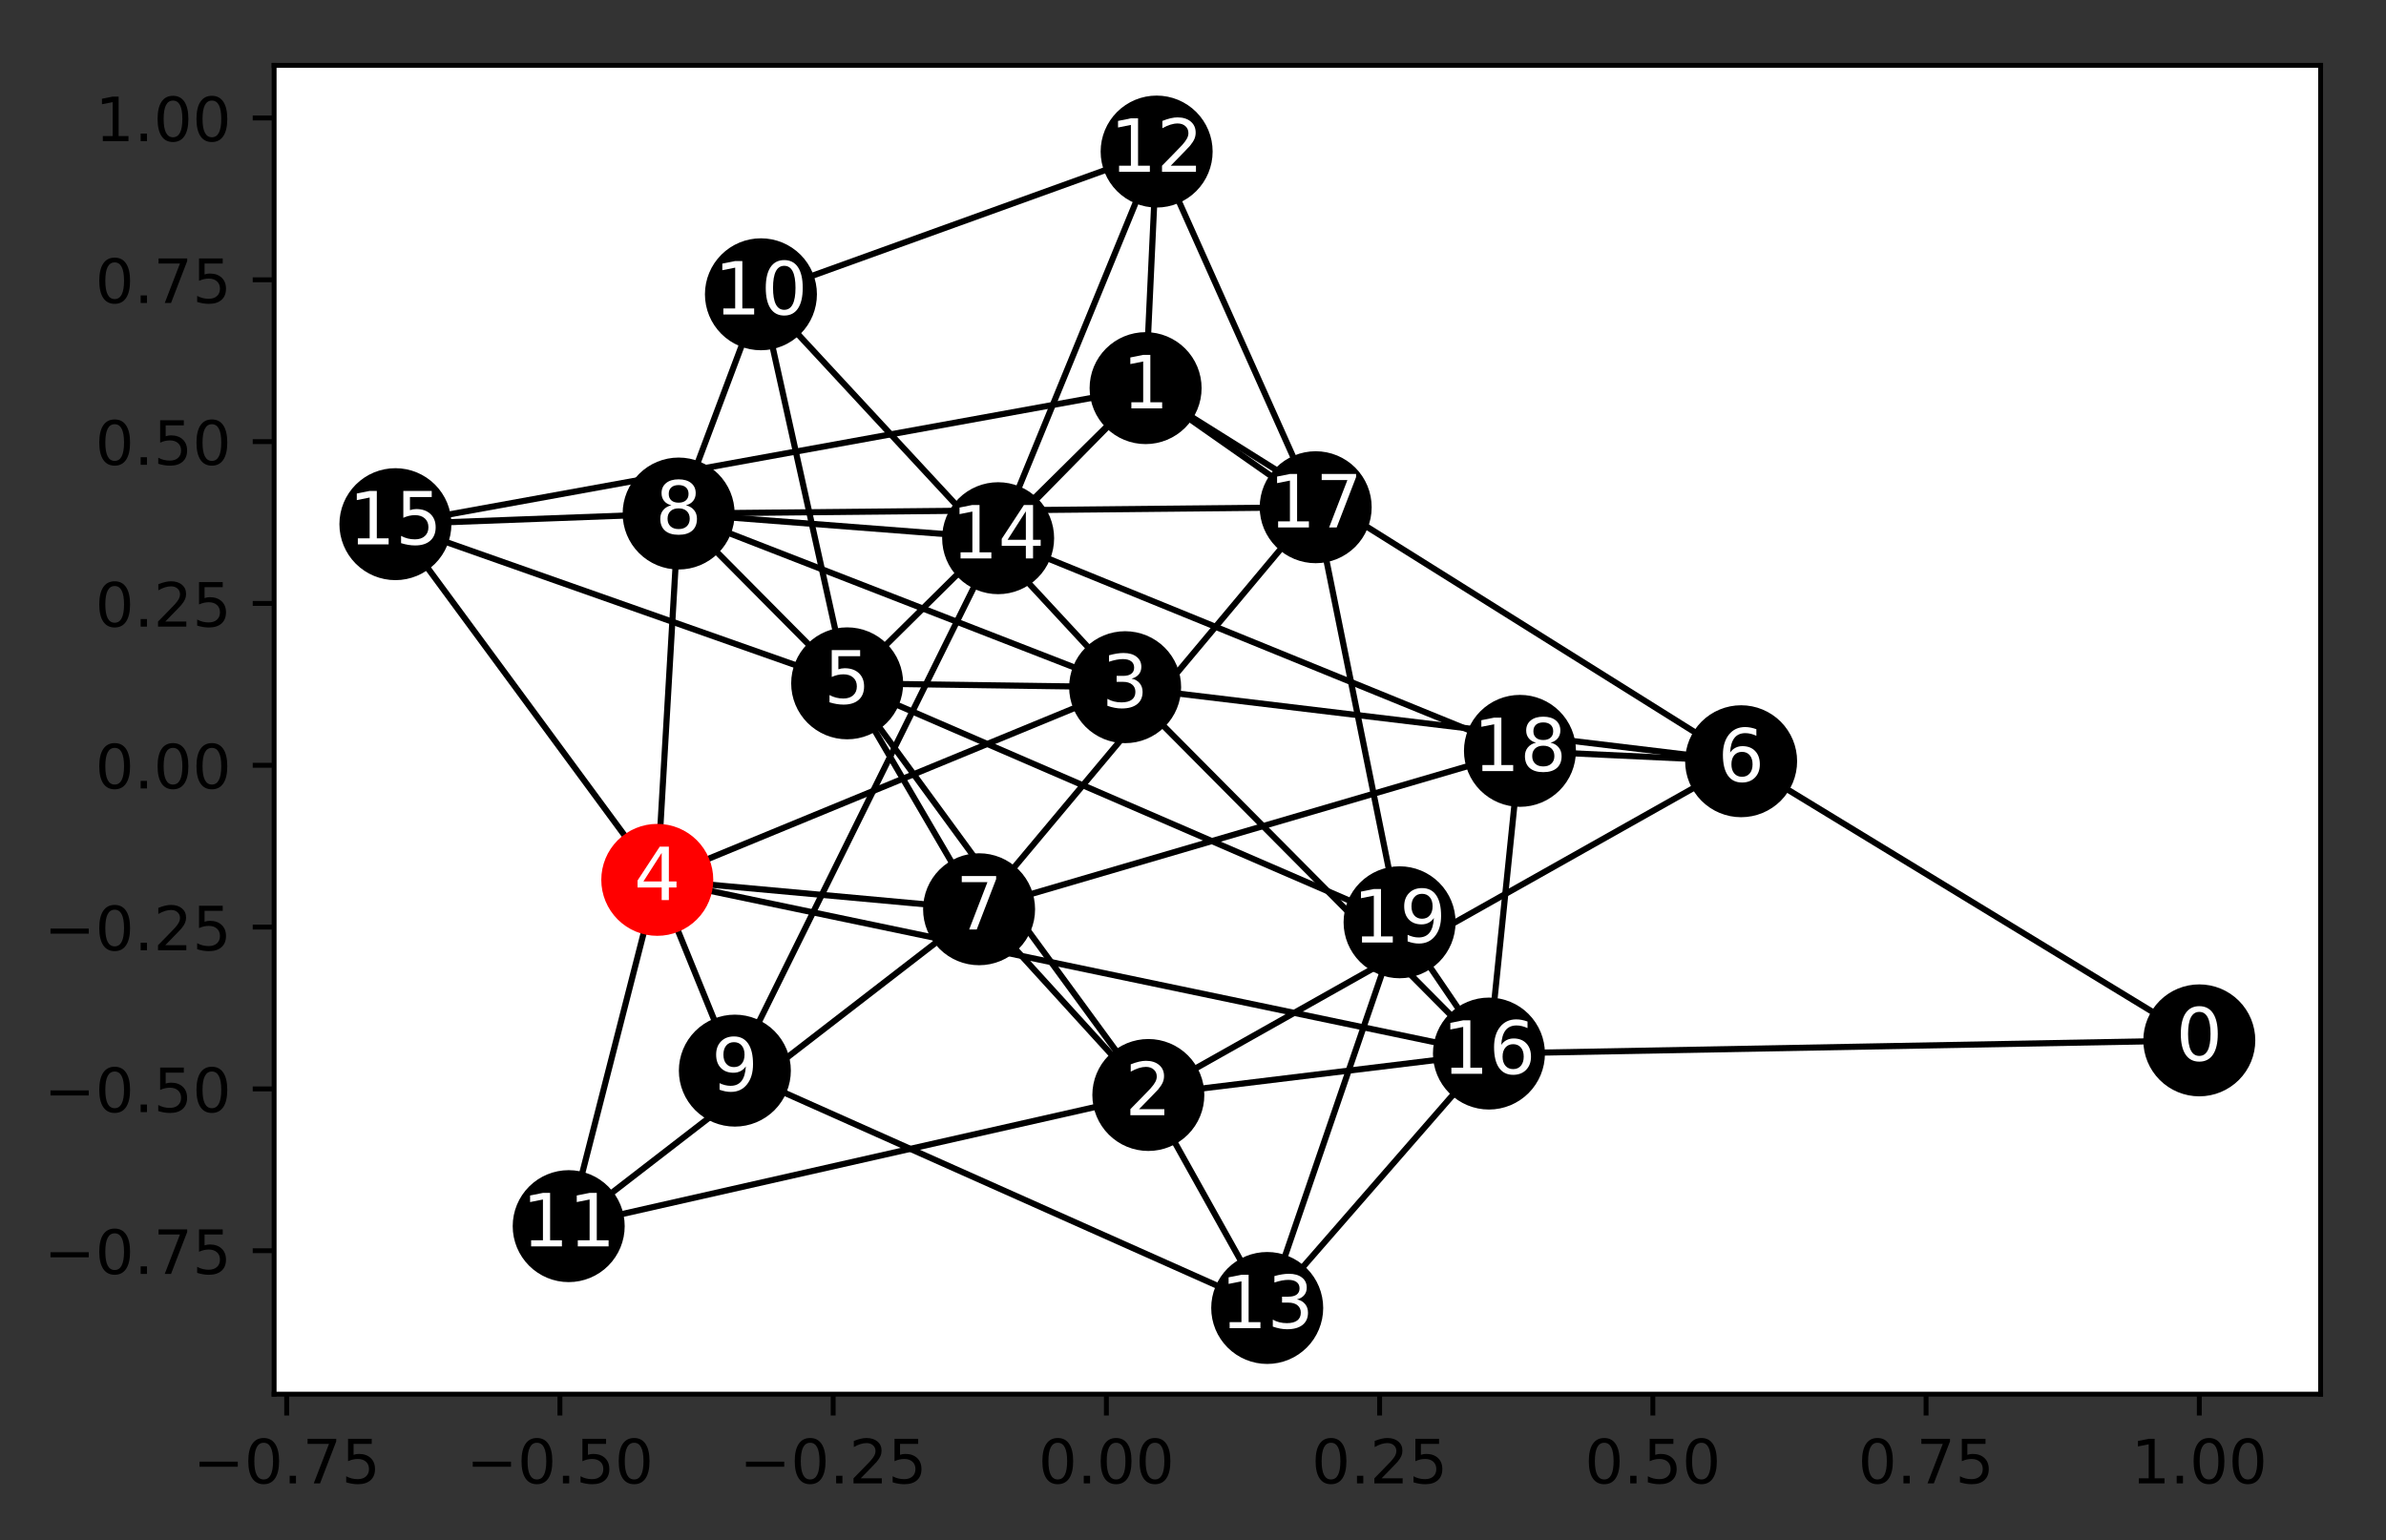 <?xml version="1.0" encoding="utf-8" standalone="no"?>
<!DOCTYPE svg PUBLIC "-//W3C//DTD SVG 1.1//EN"
  "http://www.w3.org/Graphics/SVG/1.1/DTD/svg11.dtd">
<!-- Created with matplotlib (http://matplotlib.org/) -->
<svg height="252.018pt" version="1.1" viewBox="0 0 390.345 252.018" width="390.345pt" xmlns="http://www.w3.org/2000/svg" xmlns:xlink="http://www.w3.org/1999/xlink">
 <rect x="0" y="0" width="390.345" height="252.018" fill="#333333" stroke="none"/>
 <defs>
  <style type="text/css">
*{stroke-linecap:butt;stroke-linejoin:round;}
  </style>
 </defs>
 <g id="figure_1">
  <g id="patch_1">
   <path d="M 0 252.018 
L 390.345 252.018 
L 390.345 0 
L 0 0 
z
" style="fill:none;"/>
  </g>
  <g id="axes_1">
   <g id="patch_2">
    <path d="M 44.845 228.14 
L 379.645 228.14 
L 379.645 10.7 
L 44.845 10.7 
z
" style="fill:#ffffff;"/>
   </g>
   <g id="LineCollection_1">
    <path clip-path="url(#p8ba622e260)" d="M 107.53 143.979 
L 243.588 172.405 
" style="fill:none;stroke:#000000;"/>
    <path clip-path="url(#p8ba622e260)" d="M 107.53 143.979 
L 111.024 84.034 
" style="fill:none;stroke:#000000;"/>
    <path clip-path="url(#p8ba622e260)" d="M 107.53 143.979 
L 93.038 200.646 
" style="fill:none;stroke:#000000;"/>
    <path clip-path="url(#p8ba622e260)" d="M 107.53 143.979 
L 160.176 148.79 
" style="fill:none;stroke:#000000;"/>
    <path clip-path="url(#p8ba622e260)" d="M 107.53 143.979 
L 184.07 112.453 
" style="fill:none;stroke:#000000;"/>
    <path clip-path="url(#p8ba622e260)" d="M 107.53 143.979 
L 64.688 85.775 
" style="fill:none;stroke:#000000;"/>
    <path clip-path="url(#p8ba622e260)" d="M 107.53 143.979 
L 120.221 175.199 
" style="fill:none;stroke:#000000;"/>
    <path clip-path="url(#p8ba622e260)" d="M 124.487 48.156 
L 184.07 112.453 
" style="fill:none;stroke:#000000;"/>
    <path clip-path="url(#p8ba622e260)" d="M 124.487 48.156 
L 138.595 111.821 
" style="fill:none;stroke:#000000;"/>
    <path clip-path="url(#p8ba622e260)" d="M 124.487 48.156 
L 189.224 24.802 
" style="fill:none;stroke:#000000;"/>
    <path clip-path="url(#p8ba622e260)" d="M 124.487 48.156 
L 111.024 84.034 
" style="fill:none;stroke:#000000;"/>
    <path clip-path="url(#p8ba622e260)" d="M 359.802 170.246 
L 243.588 172.405 
" style="fill:none;stroke:#000000;"/>
    <path clip-path="url(#p8ba622e260)" d="M 359.802 170.246 
L 284.844 124.569 
" style="fill:none;stroke:#000000;"/>
    <path clip-path="url(#p8ba622e260)" d="M 215.244 83.002 
L 187.418 63.513 
" style="fill:none;stroke:#000000;"/>
    <path clip-path="url(#p8ba622e260)" d="M 215.244 83.002 
L 215.244 83.002 
" style="fill:none;stroke:#000000;"/>
    <path clip-path="url(#p8ba622e260)" d="M 215.244 83.002 
L 111.024 84.034 
" style="fill:none;stroke:#000000;"/>
    <path clip-path="url(#p8ba622e260)" d="M 215.244 83.002 
L 160.176 148.79 
" style="fill:none;stroke:#000000;"/>
    <path clip-path="url(#p8ba622e260)" d="M 215.244 83.002 
L 228.968 150.922 
" style="fill:none;stroke:#000000;"/>
    <path clip-path="url(#p8ba622e260)" d="M 215.244 83.002 
L 189.224 24.802 
" style="fill:none;stroke:#000000;"/>
    <path clip-path="url(#p8ba622e260)" d="M 187.866 179.185 
L 243.588 172.405 
" style="fill:none;stroke:#000000;"/>
    <path clip-path="url(#p8ba622e260)" d="M 187.866 179.185 
L 207.313 214.038 
" style="fill:none;stroke:#000000;"/>
    <path clip-path="url(#p8ba622e260)" d="M 187.866 179.185 
L 93.038 200.646 
" style="fill:none;stroke:#000000;"/>
    <path clip-path="url(#p8ba622e260)" d="M 187.866 179.185 
L 160.176 148.79 
" style="fill:none;stroke:#000000;"/>
    <path clip-path="url(#p8ba622e260)" d="M 187.866 179.185 
L 138.595 111.821 
" style="fill:none;stroke:#000000;"/>
    <path clip-path="url(#p8ba622e260)" d="M 187.866 179.185 
L 284.844 124.569 
" style="fill:none;stroke:#000000;"/>
    <path clip-path="url(#p8ba622e260)" d="M 184.07 112.453 
L 243.588 172.405 
" style="fill:none;stroke:#000000;"/>
    <path clip-path="url(#p8ba622e260)" d="M 184.07 112.453 
L 111.024 84.034 
" style="fill:none;stroke:#000000;"/>
    <path clip-path="url(#p8ba622e260)" d="M 184.07 112.453 
L 284.844 124.569 
" style="fill:none;stroke:#000000;"/>
    <path clip-path="url(#p8ba622e260)" d="M 184.07 112.453 
L 138.595 111.821 
" style="fill:none;stroke:#000000;"/>
    <path clip-path="url(#p8ba622e260)" d="M 93.038 200.646 
L 160.176 148.79 
" style="fill:none;stroke:#000000;"/>
    <path clip-path="url(#p8ba622e260)" d="M 93.038 200.646 
L 93.038 200.646 
" style="fill:none;stroke:#000000;"/>
    <path clip-path="url(#p8ba622e260)" d="M 160.176 148.79 
L 248.662 122.872 
" style="fill:none;stroke:#000000;"/>
    <path clip-path="url(#p8ba622e260)" d="M 160.176 148.79 
L 138.595 111.821 
" style="fill:none;stroke:#000000;"/>
    <path clip-path="url(#p8ba622e260)" d="M 111.024 84.034 
L 138.595 111.821 
" style="fill:none;stroke:#000000;"/>
    <path clip-path="url(#p8ba622e260)" d="M 111.024 84.034 
L 163.292 88.072 
" style="fill:none;stroke:#000000;"/>
    <path clip-path="url(#p8ba622e260)" d="M 111.024 84.034 
L 64.688 85.775 
" style="fill:none;stroke:#000000;"/>
    <path clip-path="url(#p8ba622e260)" d="M 228.968 150.922 
L 243.588 172.405 
" style="fill:none;stroke:#000000;"/>
    <path clip-path="url(#p8ba622e260)" d="M 228.968 150.922 
L 207.313 214.038 
" style="fill:none;stroke:#000000;"/>
    <path clip-path="url(#p8ba622e260)" d="M 228.968 150.922 
L 138.595 111.821 
" style="fill:none;stroke:#000000;"/>
    <path clip-path="url(#p8ba622e260)" d="M 138.595 111.821 
L 187.418 63.513 
" style="fill:none;stroke:#000000;"/>
    <path clip-path="url(#p8ba622e260)" d="M 138.595 111.821 
L 64.688 85.775 
" style="fill:none;stroke:#000000;"/>
    <path clip-path="url(#p8ba622e260)" d="M 120.221 175.199 
L 207.313 214.038 
" style="fill:none;stroke:#000000;"/>
    <path clip-path="url(#p8ba622e260)" d="M 120.221 175.199 
L 163.292 88.072 
" style="fill:none;stroke:#000000;"/>
    <path clip-path="url(#p8ba622e260)" d="M 120.221 175.199 
L 120.221 175.199 
" style="fill:none;stroke:#000000;"/>
    <path clip-path="url(#p8ba622e260)" d="M 64.688 85.775 
L 187.418 63.513 
" style="fill:none;stroke:#000000;"/>
    <path clip-path="url(#p8ba622e260)" d="M 243.588 172.405 
L 207.313 214.038 
" style="fill:none;stroke:#000000;"/>
    <path clip-path="url(#p8ba622e260)" d="M 243.588 172.405 
L 248.662 122.872 
" style="fill:none;stroke:#000000;"/>
    <path clip-path="url(#p8ba622e260)" d="M 207.313 214.038 
L 207.313 214.038 
" style="fill:none;stroke:#000000;"/>
    <path clip-path="url(#p8ba622e260)" d="M 187.418 63.513 
L 163.292 88.072 
" style="fill:none;stroke:#000000;"/>
    <path clip-path="url(#p8ba622e260)" d="M 187.418 63.513 
L 189.224 24.802 
" style="fill:none;stroke:#000000;"/>
    <path clip-path="url(#p8ba622e260)" d="M 187.418 63.513 
L 284.844 124.569 
" style="fill:none;stroke:#000000;"/>
    <path clip-path="url(#p8ba622e260)" d="M 248.662 122.872 
L 248.662 122.872 
" style="fill:none;stroke:#000000;"/>
    <path clip-path="url(#p8ba622e260)" d="M 248.662 122.872 
L 284.844 124.569 
" style="fill:none;stroke:#000000;"/>
    <path clip-path="url(#p8ba622e260)" d="M 248.662 122.872 
L 163.292 88.072 
" style="fill:none;stroke:#000000;"/>
    <path clip-path="url(#p8ba622e260)" d="M 163.292 88.072 
L 189.224 24.802 
" style="fill:none;stroke:#000000;"/>
   </g>
   <g id="matplotlib.axis_1">
    <g id="xtick_1">
     <g id="line2d_1">
      <defs>
       <path d="M 0 0 
L 0 3.5 
" id="m0b155754b8" style="stroke:#000000;stroke-width:0.8;"/>
      </defs>
      <g>
       <use style="stroke:#000000;stroke-width:0.8;" x="46.903" xlink:href="#m0b155754b8" y="228.14"/>
      </g>
     </g>
     <g id="text_1">
      <!-- −0.75 -->
      <defs>
       <path d="M 10.594 35.5 
L 73.188 35.5 
L 73.188 27.203 
L 10.594 27.203 
z
" id="DejaVuSans-2212"/>
       <path d="M 31.781 66.406 
Q 24.172 66.406 20.328 58.906 
Q 16.5 51.422 16.5 36.375 
Q 16.5 21.391 20.328 13.891 
Q 24.172 6.391 31.781 6.391 
Q 39.453 6.391 43.281 13.891 
Q 47.125 21.391 47.125 36.375 
Q 47.125 51.422 43.281 58.906 
Q 39.453 66.406 31.781 66.406 
z
M 31.781 74.219 
Q 44.047 74.219 50.516 64.516 
Q 56.984 54.828 56.984 36.375 
Q 56.984 17.969 50.516 8.266 
Q 44.047 -1.422 31.781 -1.422 
Q 19.531 -1.422 13.062 8.266 
Q 6.594 17.969 6.594 36.375 
Q 6.594 54.828 13.062 64.516 
Q 19.531 74.219 31.781 74.219 
z
" id="DejaVuSans-30"/>
       <path d="M 10.688 12.406 
L 21 12.406 
L 21 0 
L 10.688 0 
z
" id="DejaVuSans-2e"/>
       <path d="M 8.203 72.906 
L 55.078 72.906 
L 55.078 68.703 
L 28.609 0 
L 18.312 0 
L 43.219 64.594 
L 8.203 64.594 
z
" id="DejaVuSans-37"/>
       <path d="M 10.797 72.906 
L 49.516 72.906 
L 49.516 64.594 
L 19.828 64.594 
L 19.828 46.734 
Q 21.969 47.469 24.109 47.828 
Q 26.266 48.188 28.422 48.188 
Q 40.625 48.188 47.75 41.5 
Q 54.891 34.812 54.891 23.391 
Q 54.891 11.625 47.562 5.094 
Q 40.234 -1.422 26.906 -1.422 
Q 22.312 -1.422 17.547 -0.641 
Q 12.797 0.141 7.719 1.703 
L 7.719 11.625 
Q 12.109 9.234 16.797 8.062 
Q 21.484 6.891 26.703 6.891 
Q 35.156 6.891 40.078 11.328 
Q 45.016 15.766 45.016 23.391 
Q 45.016 31 40.078 35.438 
Q 35.156 39.891 26.703 39.891 
Q 22.75 39.891 18.812 39.016 
Q 14.891 38.141 10.797 36.281 
z
" id="DejaVuSans-35"/>
      </defs>
      <g transform="translate(31.58 242.738)scale(0.1 -0.1)">
       <use xlink:href="#DejaVuSans-2212"/>
       <use x="83.789" xlink:href="#DejaVuSans-30"/>
       <use x="147.412" xlink:href="#DejaVuSans-2e"/>
       <use x="179.199" xlink:href="#DejaVuSans-37"/>
       <use x="242.822" xlink:href="#DejaVuSans-35"/>
      </g>
     </g>
    </g>
    <g id="xtick_2">
     <g id="line2d_2">
      <g>
       <use style="stroke:#000000;stroke-width:0.8;" x="91.603" xlink:href="#m0b155754b8" y="228.14"/>
      </g>
     </g>
     <g id="text_2">
      <!-- −0.50 -->
      <g transform="translate(76.28 242.738)scale(0.1 -0.1)">
       <use xlink:href="#DejaVuSans-2212"/>
       <use x="83.789" xlink:href="#DejaVuSans-30"/>
       <use x="147.412" xlink:href="#DejaVuSans-2e"/>
       <use x="179.199" xlink:href="#DejaVuSans-35"/>
       <use x="242.822" xlink:href="#DejaVuSans-30"/>
      </g>
     </g>
    </g>
    <g id="xtick_3">
     <g id="line2d_3">
      <g>
       <use style="stroke:#000000;stroke-width:0.8;" x="136.303" xlink:href="#m0b155754b8" y="228.14"/>
      </g>
     </g>
     <g id="text_3">
      <!-- −0.25 -->
      <defs>
       <path d="M 19.188 8.297 
L 53.609 8.297 
L 53.609 0 
L 7.328 0 
L 7.328 8.297 
Q 12.938 14.109 22.625 23.891 
Q 32.328 33.688 34.812 36.531 
Q 39.547 41.844 41.422 45.531 
Q 43.312 49.219 43.312 52.781 
Q 43.312 58.594 39.234 62.25 
Q 35.156 65.922 28.609 65.922 
Q 23.969 65.922 18.812 64.312 
Q 13.672 62.703 7.812 59.422 
L 7.812 69.391 
Q 13.766 71.781 18.938 73 
Q 24.125 74.219 28.422 74.219 
Q 39.75 74.219 46.484 68.547 
Q 53.219 62.891 53.219 53.422 
Q 53.219 48.922 51.531 44.891 
Q 49.859 40.875 45.406 35.406 
Q 44.188 33.984 37.641 27.219 
Q 31.109 20.453 19.188 8.297 
z
" id="DejaVuSans-32"/>
      </defs>
      <g transform="translate(120.98 242.738)scale(0.1 -0.1)">
       <use xlink:href="#DejaVuSans-2212"/>
       <use x="83.789" xlink:href="#DejaVuSans-30"/>
       <use x="147.412" xlink:href="#DejaVuSans-2e"/>
       <use x="179.199" xlink:href="#DejaVuSans-32"/>
       <use x="242.822" xlink:href="#DejaVuSans-35"/>
      </g>
     </g>
    </g>
    <g id="xtick_4">
     <g id="line2d_4">
      <g>
       <use style="stroke:#000000;stroke-width:0.8;" x="181.002" xlink:href="#m0b155754b8" y="228.14"/>
      </g>
     </g>
     <g id="text_4">
      <!-- 0.00 -->
      <g transform="translate(169.87 242.738)scale(0.1 -0.1)">
       <use xlink:href="#DejaVuSans-30"/>
       <use x="63.623" xlink:href="#DejaVuSans-2e"/>
       <use x="95.41" xlink:href="#DejaVuSans-30"/>
       <use x="159.033" xlink:href="#DejaVuSans-30"/>
      </g>
     </g>
    </g>
    <g id="xtick_5">
     <g id="line2d_5">
      <g>
       <use style="stroke:#000000;stroke-width:0.8;" x="225.702" xlink:href="#m0b155754b8" y="228.14"/>
      </g>
     </g>
     <g id="text_5">
      <!-- 0.25 -->
      <g transform="translate(214.57 242.738)scale(0.1 -0.1)">
       <use xlink:href="#DejaVuSans-30"/>
       <use x="63.623" xlink:href="#DejaVuSans-2e"/>
       <use x="95.41" xlink:href="#DejaVuSans-32"/>
       <use x="159.033" xlink:href="#DejaVuSans-35"/>
      </g>
     </g>
    </g>
    <g id="xtick_6">
     <g id="line2d_6">
      <g>
       <use style="stroke:#000000;stroke-width:0.8;" x="270.402" xlink:href="#m0b155754b8" y="228.14"/>
      </g>
     </g>
     <g id="text_6">
      <!-- 0.50 -->
      <g transform="translate(259.269 242.738)scale(0.1 -0.1)">
       <use xlink:href="#DejaVuSans-30"/>
       <use x="63.623" xlink:href="#DejaVuSans-2e"/>
       <use x="95.41" xlink:href="#DejaVuSans-35"/>
       <use x="159.033" xlink:href="#DejaVuSans-30"/>
      </g>
     </g>
    </g>
    <g id="xtick_7">
     <g id="line2d_7">
      <g>
       <use style="stroke:#000000;stroke-width:0.8;" x="315.102" xlink:href="#m0b155754b8" y="228.14"/>
      </g>
     </g>
     <g id="text_7">
      <!-- 0.75 -->
      <g transform="translate(303.969 242.738)scale(0.1 -0.1)">
       <use xlink:href="#DejaVuSans-30"/>
       <use x="63.623" xlink:href="#DejaVuSans-2e"/>
       <use x="95.41" xlink:href="#DejaVuSans-37"/>
       <use x="159.033" xlink:href="#DejaVuSans-35"/>
      </g>
     </g>
    </g>
    <g id="xtick_8">
     <g id="line2d_8">
      <g>
       <use style="stroke:#000000;stroke-width:0.8;" x="359.802" xlink:href="#m0b155754b8" y="228.14"/>
      </g>
     </g>
     <g id="text_8">
      <!-- 1.00 -->
      <defs>
       <path d="M 12.406 8.297 
L 28.516 8.297 
L 28.516 63.922 
L 10.984 60.406 
L 10.984 69.391 
L 28.422 72.906 
L 38.281 72.906 
L 38.281 8.297 
L 54.391 8.297 
L 54.391 0 
L 12.406 0 
z
" id="DejaVuSans-31"/>
      </defs>
      <g transform="translate(348.669 242.738)scale(0.1 -0.1)">
       <use xlink:href="#DejaVuSans-31"/>
       <use x="63.623" xlink:href="#DejaVuSans-2e"/>
       <use x="95.41" xlink:href="#DejaVuSans-30"/>
       <use x="159.033" xlink:href="#DejaVuSans-30"/>
      </g>
     </g>
    </g>
   </g>
   <g id="matplotlib.axis_2">
    <g id="ytick_1">
     <g id="line2d_9">
      <defs>
       <path d="M 0 0 
L -3.5 0 
" id="m63fbc9ef73" style="stroke:#000000;stroke-width:0.8;"/>
      </defs>
      <g>
       <use style="stroke:#000000;stroke-width:0.8;" x="44.845" xlink:href="#m63fbc9ef73" y="204.666"/>
      </g>
     </g>
     <g id="text_9">
      <!-- −0.75 -->
      <g transform="translate(7.2 208.466)scale(0.1 -0.1)">
       <use xlink:href="#DejaVuSans-2212"/>
       <use x="83.789" xlink:href="#DejaVuSans-30"/>
       <use x="147.412" xlink:href="#DejaVuSans-2e"/>
       <use x="179.199" xlink:href="#DejaVuSans-37"/>
       <use x="242.822" xlink:href="#DejaVuSans-35"/>
      </g>
     </g>
    </g>
    <g id="ytick_2">
     <g id="line2d_10">
      <g>
       <use style="stroke:#000000;stroke-width:0.8;" x="44.845" xlink:href="#m63fbc9ef73" y="178.186"/>
      </g>
     </g>
     <g id="text_10">
      <!-- −0.50 -->
      <g transform="translate(7.2 181.985)scale(0.1 -0.1)">
       <use xlink:href="#DejaVuSans-2212"/>
       <use x="83.789" xlink:href="#DejaVuSans-30"/>
       <use x="147.412" xlink:href="#DejaVuSans-2e"/>
       <use x="179.199" xlink:href="#DejaVuSans-35"/>
       <use x="242.822" xlink:href="#DejaVuSans-30"/>
      </g>
     </g>
    </g>
    <g id="ytick_3">
     <g id="line2d_11">
      <g>
       <use style="stroke:#000000;stroke-width:0.8;" x="44.845" xlink:href="#m63fbc9ef73" y="151.705"/>
      </g>
     </g>
     <g id="text_11">
      <!-- −0.25 -->
      <g transform="translate(7.2 155.504)scale(0.1 -0.1)">
       <use xlink:href="#DejaVuSans-2212"/>
       <use x="83.789" xlink:href="#DejaVuSans-30"/>
       <use x="147.412" xlink:href="#DejaVuSans-2e"/>
       <use x="179.199" xlink:href="#DejaVuSans-32"/>
       <use x="242.822" xlink:href="#DejaVuSans-35"/>
      </g>
     </g>
    </g>
    <g id="ytick_4">
     <g id="line2d_12">
      <g>
       <use style="stroke:#000000;stroke-width:0.8;" x="44.845" xlink:href="#m63fbc9ef73" y="125.224"/>
      </g>
     </g>
     <g id="text_12">
      <!-- 0.00 -->
      <g transform="translate(15.58 129.023)scale(0.1 -0.1)">
       <use xlink:href="#DejaVuSans-30"/>
       <use x="63.623" xlink:href="#DejaVuSans-2e"/>
       <use x="95.41" xlink:href="#DejaVuSans-30"/>
       <use x="159.033" xlink:href="#DejaVuSans-30"/>
      </g>
     </g>
    </g>
    <g id="ytick_5">
     <g id="line2d_13">
      <g>
       <use style="stroke:#000000;stroke-width:0.8;" x="44.845" xlink:href="#m63fbc9ef73" y="98.743"/>
      </g>
     </g>
     <g id="text_13">
      <!-- 0.25 -->
      <g transform="translate(15.58 102.542)scale(0.1 -0.1)">
       <use xlink:href="#DejaVuSans-30"/>
       <use x="63.623" xlink:href="#DejaVuSans-2e"/>
       <use x="95.41" xlink:href="#DejaVuSans-32"/>
       <use x="159.033" xlink:href="#DejaVuSans-35"/>
      </g>
     </g>
    </g>
    <g id="ytick_6">
     <g id="line2d_14">
      <g>
       <use style="stroke:#000000;stroke-width:0.8;" x="44.845" xlink:href="#m63fbc9ef73" y="72.262"/>
      </g>
     </g>
     <g id="text_14">
      <!-- 0.50 -->
      <g transform="translate(15.58 76.061)scale(0.1 -0.1)">
       <use xlink:href="#DejaVuSans-30"/>
       <use x="63.623" xlink:href="#DejaVuSans-2e"/>
       <use x="95.41" xlink:href="#DejaVuSans-35"/>
       <use x="159.033" xlink:href="#DejaVuSans-30"/>
      </g>
     </g>
    </g>
    <g id="ytick_7">
     <g id="line2d_15">
      <g>
       <use style="stroke:#000000;stroke-width:0.8;" x="44.845" xlink:href="#m63fbc9ef73" y="45.781"/>
      </g>
     </g>
     <g id="text_15">
      <!-- 0.75 -->
      <g transform="translate(15.58 49.581)scale(0.1 -0.1)">
       <use xlink:href="#DejaVuSans-30"/>
       <use x="63.623" xlink:href="#DejaVuSans-2e"/>
       <use x="95.41" xlink:href="#DejaVuSans-37"/>
       <use x="159.033" xlink:href="#DejaVuSans-35"/>
      </g>
     </g>
    </g>
    <g id="ytick_8">
     <g id="line2d_16">
      <g>
       <use style="stroke:#000000;stroke-width:0.8;" x="44.845" xlink:href="#m63fbc9ef73" y="19.301"/>
      </g>
     </g>
     <g id="text_16">
      <!-- 1.00 -->
      <g transform="translate(15.58 23.1)scale(0.1 -0.1)">
       <use xlink:href="#DejaVuSans-31"/>
       <use x="63.623" xlink:href="#DejaVuSans-2e"/>
       <use x="95.41" xlink:href="#DejaVuSans-30"/>
       <use x="159.033" xlink:href="#DejaVuSans-30"/>
      </g>
     </g>
    </g>
   </g>
   <g id="PathCollection_1">
    <defs>
     <path d="M 0 8.66 
C 2.297 8.66 4.5 7.748 6.124 6.124 
C 7.748 4.5 8.66 2.297 8.66 0 
C 8.66 -2.297 7.748 -4.5 6.124 -6.124 
C 4.5 -7.748 2.297 -8.66 0 -8.66 
C -2.297 -8.66 -4.5 -7.748 -6.124 -6.124 
C -7.748 -4.5 -8.66 -2.297 -8.66 0 
C -8.66 2.297 -7.748 4.5 -6.124 6.124 
C -4.5 7.748 -2.297 8.66 0 8.66 
z
" id="C0_0_99b1087201"/>
    </defs>
    <g clip-path="url(#p8ba622e260)">
     <use style="fill:#ff0000;stroke:#ff0000;" x="107.53" xlink:href="#C0_0_99b1087201" y="143.979"/>
    </g>
    <g clip-path="url(#p8ba622e260)">
     <use style="stroke:#000000;" x="124.487" xlink:href="#C0_0_99b1087201" y="48.156"/>
    </g>
    <g clip-path="url(#p8ba622e260)">
     <use style="stroke:#000000;" x="359.802" xlink:href="#C0_0_99b1087201" y="170.246"/>
    </g>
    <g clip-path="url(#p8ba622e260)">
     <use style="stroke:#000000;" x="215.244" xlink:href="#C0_0_99b1087201" y="83.002"/>
    </g>
    <g clip-path="url(#p8ba622e260)">
     <use style="stroke:#000000;" x="187.866" xlink:href="#C0_0_99b1087201" y="179.185"/>
    </g>
    <g clip-path="url(#p8ba622e260)">
     <use style="stroke:#000000;" x="184.07" xlink:href="#C0_0_99b1087201" y="112.453"/>
    </g>
    <g clip-path="url(#p8ba622e260)">
     <use style="stroke:#000000;" x="93.038" xlink:href="#C0_0_99b1087201" y="200.646"/>
    </g>
    <g clip-path="url(#p8ba622e260)">
     <use style="stroke:#000000;" x="160.176" xlink:href="#C0_0_99b1087201" y="148.79"/>
    </g>
    <g clip-path="url(#p8ba622e260)">
     <use style="stroke:#000000;" x="111.024" xlink:href="#C0_0_99b1087201" y="84.034"/>
    </g>
    <g clip-path="url(#p8ba622e260)">
     <use style="stroke:#000000;" x="228.968" xlink:href="#C0_0_99b1087201" y="150.922"/>
    </g>
    <g clip-path="url(#p8ba622e260)">
     <use style="stroke:#000000;" x="138.595" xlink:href="#C0_0_99b1087201" y="111.821"/>
    </g>
    <g clip-path="url(#p8ba622e260)">
     <use style="stroke:#000000;" x="120.221" xlink:href="#C0_0_99b1087201" y="175.199"/>
    </g>
    <g clip-path="url(#p8ba622e260)">
     <use style="stroke:#000000;" x="64.688" xlink:href="#C0_0_99b1087201" y="85.775"/>
    </g>
    <g clip-path="url(#p8ba622e260)">
     <use style="stroke:#000000;" x="243.588" xlink:href="#C0_0_99b1087201" y="172.405"/>
    </g>
    <g clip-path="url(#p8ba622e260)">
     <use style="stroke:#000000;" x="207.313" xlink:href="#C0_0_99b1087201" y="214.038"/>
    </g>
    <g clip-path="url(#p8ba622e260)">
     <use style="stroke:#000000;" x="187.418" xlink:href="#C0_0_99b1087201" y="63.513"/>
    </g>
    <g clip-path="url(#p8ba622e260)">
     <use style="stroke:#000000;" x="248.662" xlink:href="#C0_0_99b1087201" y="122.872"/>
    </g>
    <g clip-path="url(#p8ba622e260)">
     <use style="stroke:#000000;" x="284.844" xlink:href="#C0_0_99b1087201" y="124.569"/>
    </g>
    <g clip-path="url(#p8ba622e260)">
     <use style="stroke:#000000;" x="163.292" xlink:href="#C0_0_99b1087201" y="88.072"/>
    </g>
    <g clip-path="url(#p8ba622e260)">
     <use style="stroke:#000000;" x="189.224" xlink:href="#C0_0_99b1087201" y="24.802"/>
    </g>
   </g>
   <g id="patch_3">
    <path d="M 44.845 228.14 
L 44.845 10.7 
" style="fill:none;stroke:#000000;stroke-linecap:square;stroke-linejoin:miter;stroke-width:0.8;"/>
   </g>
   <g id="patch_4">
    <path d="M 379.645 228.14 
L 379.645 10.7 
" style="fill:none;stroke:#000000;stroke-linecap:square;stroke-linejoin:miter;stroke-width:0.8;"/>
   </g>
   <g id="patch_5">
    <path d="M 44.845 228.14 
L 379.645 228.14 
" style="fill:none;stroke:#000000;stroke-linecap:square;stroke-linejoin:miter;stroke-width:0.8;"/>
   </g>
   <g id="patch_6">
    <path d="M 44.845 10.7 
L 379.645 10.7 
" style="fill:none;stroke:#000000;stroke-linecap:square;stroke-linejoin:miter;stroke-width:0.8;"/>
   </g>
   <g id="text_17">
    <g clip-path="url(#p8ba622e260)">
     <!-- 4 -->
     <defs>
      <path d="M 37.797 64.312 
L 12.891 25.391 
L 37.797 25.391 
z
M 35.203 72.906 
L 47.609 72.906 
L 47.609 25.391 
L 58.016 25.391 
L 58.016 17.188 
L 47.609 17.188 
L 47.609 0 
L 37.797 0 
L 37.797 17.188 
L 4.891 17.188 
L 4.891 26.703 
z
" id="DejaVuSans-34"/>
     </defs>
     <g style="fill:#ffffff;" transform="translate(103.713 147.29)scale(0.12 -0.12)">
      <use xlink:href="#DejaVuSans-34"/>
     </g>
    </g>
   </g>
   <g id="text_18">
    <g clip-path="url(#p8ba622e260)">
     <!-- 10 -->
     <g style="fill:#ffffff;" transform="translate(116.852 51.467)scale(0.12 -0.12)">
      <use xlink:href="#DejaVuSans-31"/>
      <use x="63.623" xlink:href="#DejaVuSans-30"/>
     </g>
    </g>
   </g>
   <g id="text_19">
    <g clip-path="url(#p8ba622e260)">
     <!-- 0 -->
     <g style="fill:#ffffff;" transform="translate(355.985 173.557)scale(0.12 -0.12)">
      <use xlink:href="#DejaVuSans-30"/>
     </g>
    </g>
   </g>
   <g id="text_20">
    <g clip-path="url(#p8ba622e260)">
     <!-- 17 -->
     <g style="fill:#ffffff;" transform="translate(207.609 86.313)scale(0.12 -0.12)">
      <use xlink:href="#DejaVuSans-31"/>
      <use x="63.623" xlink:href="#DejaVuSans-37"/>
     </g>
    </g>
   </g>
   <g id="text_21">
    <g clip-path="url(#p8ba622e260)">
     <!-- 2 -->
     <g style="fill:#ffffff;" transform="translate(184.048 182.496)scale(0.12 -0.12)">
      <use xlink:href="#DejaVuSans-32"/>
     </g>
    </g>
   </g>
   <g id="text_22">
    <g clip-path="url(#p8ba622e260)">
     <!-- 3 -->
     <defs>
      <path d="M 40.578 39.312 
Q 47.656 37.797 51.625 33 
Q 55.609 28.219 55.609 21.188 
Q 55.609 10.406 48.188 4.484 
Q 40.766 -1.422 27.094 -1.422 
Q 22.516 -1.422 17.656 -0.516 
Q 12.797 0.391 7.625 2.203 
L 7.625 11.719 
Q 11.719 9.328 16.594 8.109 
Q 21.484 6.891 26.812 6.891 
Q 36.078 6.891 40.938 10.547 
Q 45.797 14.203 45.797 21.188 
Q 45.797 27.641 41.281 31.266 
Q 36.766 34.906 28.719 34.906 
L 20.219 34.906 
L 20.219 43.016 
L 29.109 43.016 
Q 36.375 43.016 40.234 45.922 
Q 44.094 48.828 44.094 54.297 
Q 44.094 59.906 40.109 62.906 
Q 36.141 65.922 28.719 65.922 
Q 24.656 65.922 20.016 65.031 
Q 15.375 64.156 9.812 62.312 
L 9.812 71.094 
Q 15.438 72.656 20.344 73.438 
Q 25.25 74.219 29.594 74.219 
Q 40.828 74.219 47.359 69.109 
Q 53.906 64.016 53.906 55.328 
Q 53.906 49.266 50.438 45.094 
Q 46.969 40.922 40.578 39.312 
z
" id="DejaVuSans-33"/>
     </defs>
     <g style="fill:#ffffff;" transform="translate(180.252 115.764)scale(0.12 -0.12)">
      <use xlink:href="#DejaVuSans-33"/>
     </g>
    </g>
   </g>
   <g id="text_23">
    <g clip-path="url(#p8ba622e260)">
     <!-- 11 -->
     <g style="fill:#ffffff;" transform="translate(85.403 203.957)scale(0.12 -0.12)">
      <use xlink:href="#DejaVuSans-31"/>
      <use x="63.623" xlink:href="#DejaVuSans-31"/>
     </g>
    </g>
   </g>
   <g id="text_24">
    <g clip-path="url(#p8ba622e260)">
     <!-- 7 -->
     <g style="fill:#ffffff;" transform="translate(156.358 152.101)scale(0.12 -0.12)">
      <use xlink:href="#DejaVuSans-37"/>
     </g>
    </g>
   </g>
   <g id="text_25">
    <g clip-path="url(#p8ba622e260)">
     <!-- 8 -->
     <defs>
      <path d="M 31.781 34.625 
Q 24.75 34.625 20.719 30.859 
Q 16.703 27.094 16.703 20.516 
Q 16.703 13.922 20.719 10.156 
Q 24.75 6.391 31.781 6.391 
Q 38.812 6.391 42.859 10.172 
Q 46.922 13.969 46.922 20.516 
Q 46.922 27.094 42.891 30.859 
Q 38.875 34.625 31.781 34.625 
z
M 21.922 38.812 
Q 15.578 40.375 12.031 44.719 
Q 8.5 49.078 8.5 55.328 
Q 8.5 64.062 14.719 69.141 
Q 20.953 74.219 31.781 74.219 
Q 42.672 74.219 48.875 69.141 
Q 55.078 64.062 55.078 55.328 
Q 55.078 49.078 51.531 44.719 
Q 48 40.375 41.703 38.812 
Q 48.828 37.156 52.797 32.312 
Q 56.781 27.484 56.781 20.516 
Q 56.781 9.906 50.312 4.234 
Q 43.844 -1.422 31.781 -1.422 
Q 19.734 -1.422 13.25 4.234 
Q 6.781 9.906 6.781 20.516 
Q 6.781 27.484 10.781 32.312 
Q 14.797 37.156 21.922 38.812 
z
M 18.312 54.391 
Q 18.312 48.734 21.844 45.562 
Q 25.391 42.391 31.781 42.391 
Q 38.141 42.391 41.719 45.562 
Q 45.312 48.734 45.312 54.391 
Q 45.312 60.062 41.719 63.234 
Q 38.141 66.406 31.781 66.406 
Q 25.391 66.406 21.844 63.234 
Q 18.312 60.062 18.312 54.391 
z
" id="DejaVuSans-38"/>
     </defs>
     <g style="fill:#ffffff;" transform="translate(107.207 87.345)scale(0.12 -0.12)">
      <use xlink:href="#DejaVuSans-38"/>
     </g>
    </g>
   </g>
   <g id="text_26">
    <g clip-path="url(#p8ba622e260)">
     <!-- 19 -->
     <defs>
      <path d="M 10.984 1.516 
L 10.984 10.5 
Q 14.703 8.734 18.5 7.812 
Q 22.312 6.891 25.984 6.891 
Q 35.75 6.891 40.891 13.453 
Q 46.047 20.016 46.781 33.406 
Q 43.953 29.203 39.594 26.953 
Q 35.25 24.703 29.984 24.703 
Q 19.047 24.703 12.672 31.312 
Q 6.297 37.938 6.297 49.422 
Q 6.297 60.641 12.938 67.422 
Q 19.578 74.219 30.609 74.219 
Q 43.266 74.219 49.922 64.516 
Q 56.594 54.828 56.594 36.375 
Q 56.594 19.141 48.406 8.859 
Q 40.234 -1.422 26.422 -1.422 
Q 22.703 -1.422 18.891 -0.688 
Q 15.094 0.047 10.984 1.516 
z
M 30.609 32.422 
Q 37.25 32.422 41.125 36.953 
Q 45.016 41.5 45.016 49.422 
Q 45.016 57.281 41.125 61.844 
Q 37.25 66.406 30.609 66.406 
Q 23.969 66.406 20.094 61.844 
Q 16.219 57.281 16.219 49.422 
Q 16.219 41.5 20.094 36.953 
Q 23.969 32.422 30.609 32.422 
z
" id="DejaVuSans-39"/>
     </defs>
     <g style="fill:#ffffff;" transform="translate(221.333 154.233)scale(0.12 -0.12)">
      <use xlink:href="#DejaVuSans-31"/>
      <use x="63.623" xlink:href="#DejaVuSans-39"/>
     </g>
    </g>
   </g>
   <g id="text_27">
    <g clip-path="url(#p8ba622e260)">
     <!-- 5 -->
     <g style="fill:#ffffff;" transform="translate(134.777 115.132)scale(0.12 -0.12)">
      <use xlink:href="#DejaVuSans-35"/>
     </g>
    </g>
   </g>
   <g id="text_28">
    <g clip-path="url(#p8ba622e260)">
     <!-- 9 -->
     <g style="fill:#ffffff;" transform="translate(116.403 178.51)scale(0.12 -0.12)">
      <use xlink:href="#DejaVuSans-39"/>
     </g>
    </g>
   </g>
   <g id="text_29">
    <g clip-path="url(#p8ba622e260)">
     <!-- 6 -->
     <defs>
      <path d="M 33.016 40.375 
Q 26.375 40.375 22.484 35.828 
Q 18.609 31.297 18.609 23.391 
Q 18.609 15.531 22.484 10.953 
Q 26.375 6.391 33.016 6.391 
Q 39.656 6.391 43.531 10.953 
Q 47.406 15.531 47.406 23.391 
Q 47.406 31.297 43.531 35.828 
Q 39.656 40.375 33.016 40.375 
z
M 52.594 71.297 
L 52.594 62.312 
Q 48.875 64.062 45.094 64.984 
Q 41.312 65.922 37.594 65.922 
Q 27.828 65.922 22.672 59.328 
Q 17.531 52.734 16.797 39.406 
Q 19.672 43.656 24.016 45.922 
Q 28.375 48.188 33.594 48.188 
Q 44.578 48.188 50.953 41.516 
Q 57.328 34.859 57.328 23.391 
Q 57.328 12.156 50.688 5.359 
Q 44.047 -1.422 33.016 -1.422 
Q 20.359 -1.422 13.672 8.266 
Q 6.984 17.969 6.984 36.375 
Q 6.984 53.656 15.188 63.938 
Q 23.391 74.219 37.203 74.219 
Q 40.922 74.219 44.703 73.484 
Q 48.484 72.75 52.594 71.297 
z
" id="DejaVuSans-36"/>
     </defs>
     <g style="fill:#ffffff;" transform="translate(281.027 127.881)scale(0.12 -0.12)">
      <use xlink:href="#DejaVuSans-36"/>
     </g>
    </g>
   </g>
   <g id="text_30">
    <g clip-path="url(#p8ba622e260)">
     <!-- 16 -->
     <g style="fill:#ffffff;" transform="translate(235.953 175.716)scale(0.12 -0.12)">
      <use xlink:href="#DejaVuSans-31"/>
      <use x="63.623" xlink:href="#DejaVuSans-36"/>
     </g>
    </g>
   </g>
   <g id="text_31">
    <g clip-path="url(#p8ba622e260)">
     <!-- 13 -->
     <g style="fill:#ffffff;" transform="translate(199.678 217.349)scale(0.12 -0.12)">
      <use xlink:href="#DejaVuSans-31"/>
      <use x="63.623" xlink:href="#DejaVuSans-33"/>
     </g>
    </g>
   </g>
   <g id="text_32">
    <g clip-path="url(#p8ba622e260)">
     <!-- 1 -->
     <g style="fill:#ffffff;" transform="translate(183.601 66.824)scale(0.12 -0.12)">
      <use xlink:href="#DejaVuSans-31"/>
     </g>
    </g>
   </g>
   <g id="text_33">
    <g clip-path="url(#p8ba622e260)">
     <!-- 18 -->
     <g style="fill:#ffffff;" transform="translate(241.027 126.184)scale(0.12 -0.12)">
      <use xlink:href="#DejaVuSans-31"/>
      <use x="63.623" xlink:href="#DejaVuSans-38"/>
     </g>
    </g>
   </g>
   <g id="text_34">
    <g clip-path="url(#p8ba622e260)">
     <!-- 15 -->
     <g style="fill:#ffffff;" transform="translate(57.053 89.086)scale(0.12 -0.12)">
      <use xlink:href="#DejaVuSans-31"/>
      <use x="63.623" xlink:href="#DejaVuSans-35"/>
     </g>
    </g>
   </g>
   <g id="text_35">
    <g clip-path="url(#p8ba622e260)">
     <!-- 14 -->
     <g style="fill:#ffffff;" transform="translate(155.657 91.383)scale(0.12 -0.12)">
      <use xlink:href="#DejaVuSans-31"/>
      <use x="63.623" xlink:href="#DejaVuSans-34"/>
     </g>
    </g>
   </g>
   <g id="text_36">
    <g clip-path="url(#p8ba622e260)">
     <!-- 12 -->
     <g style="fill:#ffffff;" transform="translate(181.589 28.114)scale(0.12 -0.12)">
      <use xlink:href="#DejaVuSans-31"/>
      <use x="63.623" xlink:href="#DejaVuSans-32"/>
     </g>
    </g>
   </g>
  </g>
 </g>
 <defs>
  <clipPath id="p8ba622e260">
   <rect height="217.44" width="334.8" x="44.845" y="10.7"/>
  </clipPath>
 </defs>
</svg>
